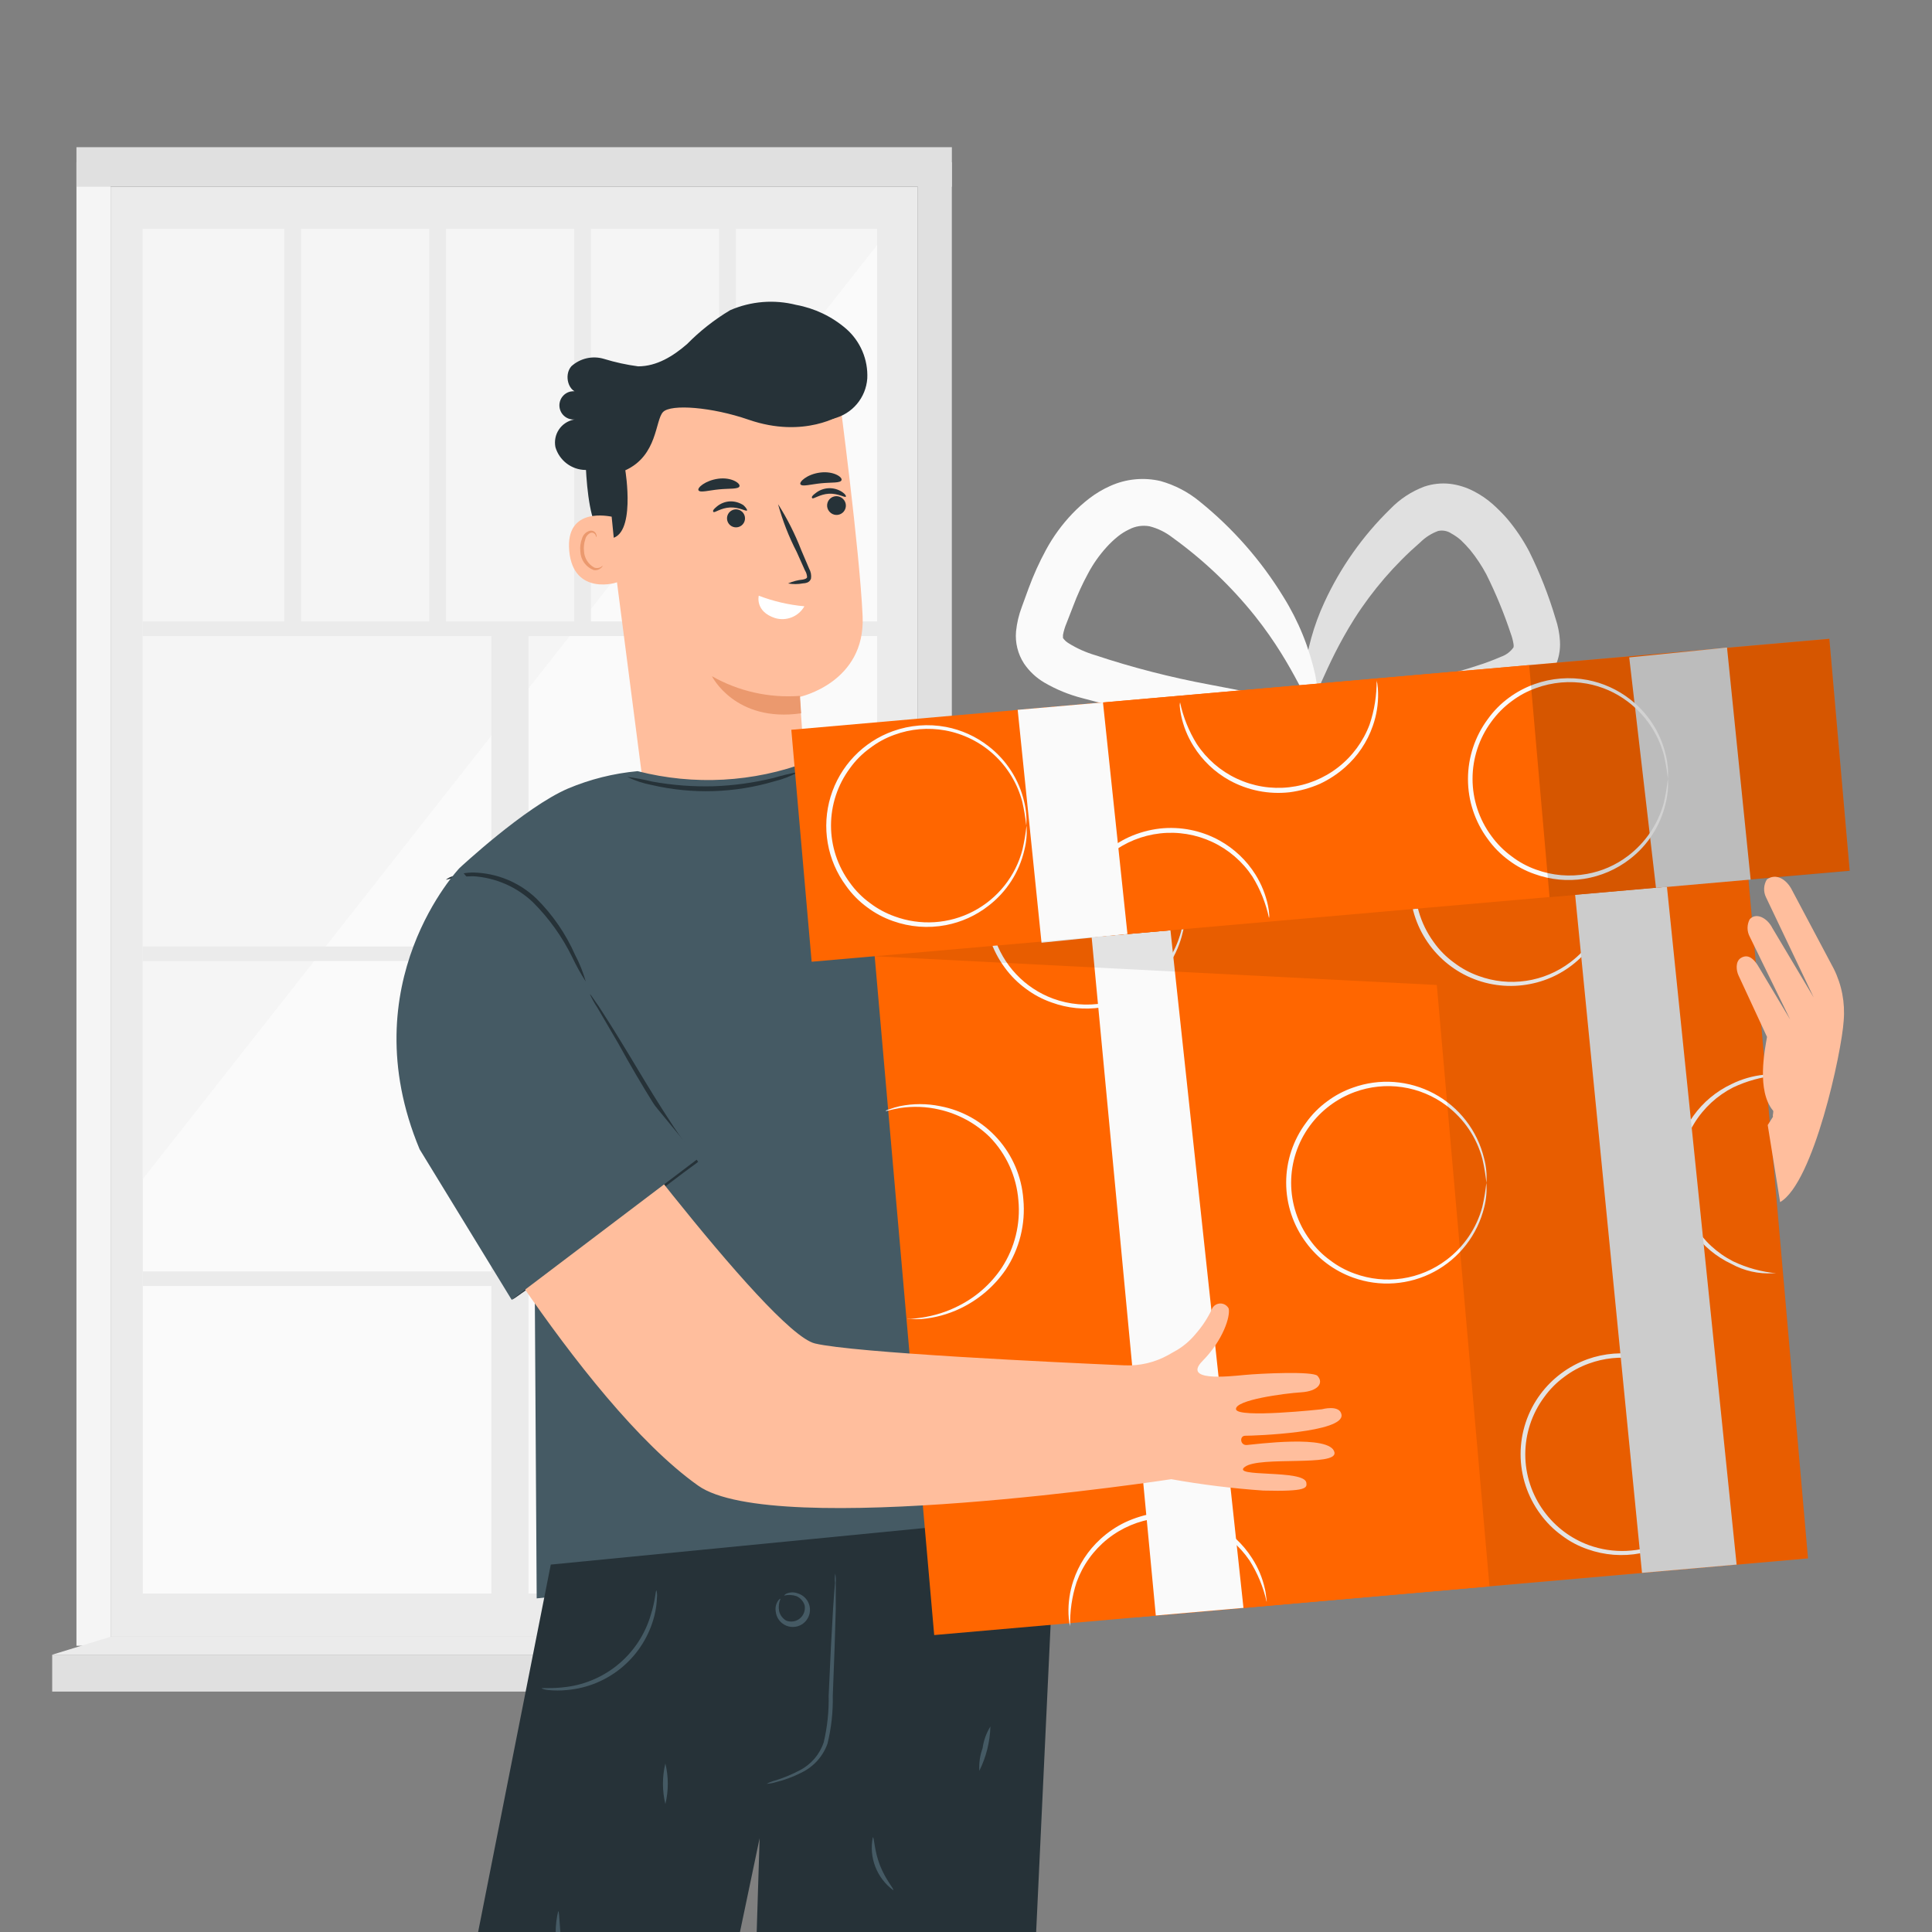<svg width="180" height="180" viewBox="0 0 180 180" fill="none" xmlns="http://www.w3.org/2000/svg">
<rect x="0" y="0" width="180" height="180" fill="#808080" stroke="none"/>
<g clip-path="url(#clip0)">
<path d="M85.506 17.404H10.306V152.492H85.506V17.404Z" fill="#EBEBEB"/>
<path d="M81.72 21.314H13.307V148.465H81.72V21.314Z" fill="#FAFAFA"/>
<path d="M81.725 22.82L13.307 109.846V21.314H81.725V22.82Z" fill="#F5F5F5"/>
<path d="M83.211 57.9H13.307V59.258H83.211V57.9Z" fill="#EBEBEB"/>
<path d="M83.211 88.178H13.307V89.535H83.211V88.178Z" fill="#EBEBEB"/>
<path d="M83.211 118.455H13.307V119.812H83.211V118.455Z" fill="#EBEBEB"/>
<path d="M49.241 58.572H45.786V152.069H49.241V58.572Z" fill="#EBEBEB"/>
<path d="M28.046 21.314H26.481V58.571H28.046V21.314Z" fill="#EBEBEB"/>
<path d="M41.556 21.314H39.991V58.571H41.556V21.314Z" fill="#EBEBEB"/>
<path d="M55.056 21.314H53.491V58.571H55.056V21.314Z" fill="#EBEBEB"/>
<path d="M68.561 21.314H66.996V58.571H68.561V21.314Z" fill="#EBEBEB"/>
<path d="M10.301 15.115H7.123V153.332H10.301V15.115Z" fill="#F5F5F5"/>
<path d="M88.68 153.707L85.506 152.493V15.115H88.68V153.707Z" fill="#E0E0E0"/>
<path d="M88.684 13.713H7.123V17.395H88.684V13.713Z" fill="#E0E0E0"/>
<path d="M90.837 154.166H4.862V157.601H90.837V154.166Z" fill="#E0E0E0"/>
<path d="M85.506 152.492L90.837 154.165H4.867L10.306 152.492H85.506Z" fill="#EBEBEB"/>
<path d="M60.219 75.427L75.027 73.388C75.027 71.65 74.504 64.928 74.504 64.928C74.504 64.928 80.649 63.61 80.368 57.405C80.086 51.201 78.21 37.054 78.21 37.054C74.604 35.743 70.713 35.417 66.938 36.112C63.164 36.806 59.643 38.494 56.739 41.003L55.87 41.768L60.219 75.427Z" fill="#FFBE9D"/>
<path d="M77.391 47.779C77.298 47.706 77.221 47.615 77.165 47.511C77.108 47.407 77.073 47.293 77.062 47.175C77.052 47.058 77.065 46.939 77.101 46.827C77.138 46.714 77.197 46.611 77.275 46.522C77.353 46.433 77.448 46.361 77.555 46.31C77.662 46.26 77.778 46.231 77.896 46.227C78.014 46.223 78.132 46.243 78.242 46.285C78.352 46.328 78.452 46.393 78.536 46.476C78.696 46.626 78.793 46.832 78.807 47.051C78.821 47.27 78.752 47.487 78.613 47.657C78.474 47.827 78.276 47.938 78.059 47.968C77.841 47.998 77.62 47.945 77.441 47.818L77.391 47.779Z" fill="#263238"/>
<path d="M78.803 46.274C78.714 46.388 78.082 45.953 77.233 45.998C76.384 46.042 75.782 46.521 75.678 46.417C75.575 46.314 75.678 46.17 75.975 45.953C76.324 45.67 76.756 45.506 77.205 45.486C77.655 45.467 78.099 45.593 78.472 45.845C78.754 46.032 78.857 46.225 78.803 46.274Z" fill="#263238"/>
<path d="M69.025 47.587C69.21 47.706 69.341 47.892 69.39 48.106C69.439 48.32 69.403 48.544 69.288 48.732C69.174 48.919 68.991 49.054 68.778 49.108C68.565 49.161 68.339 49.13 68.15 49.019C67.96 48.908 67.821 48.728 67.763 48.516C67.705 48.304 67.733 48.078 67.839 47.886C67.946 47.694 68.124 47.552 68.334 47.49C68.545 47.427 68.771 47.45 68.965 47.553L69.025 47.587Z" fill="#263238"/>
<path d="M69.597 47.561C69.508 47.67 68.876 47.24 68.018 47.28C67.159 47.319 66.576 47.803 66.473 47.699C66.369 47.596 66.473 47.453 66.769 47.206C67.115 46.911 67.549 46.737 68.003 46.712C68.451 46.697 68.892 46.822 69.266 47.068C69.528 47.314 69.632 47.507 69.597 47.561Z" fill="#263238"/>
<path d="M73.422 54.36C73.854 54.167 74.314 54.045 74.785 53.999C75.012 53.955 75.175 53.896 75.195 53.773C75.184 53.55 75.116 53.334 74.997 53.146L74.222 51.413C73.491 49.997 72.91 48.508 72.49 46.971C73.348 48.321 74.07 49.753 74.647 51.245L75.387 52.983C75.544 53.261 75.605 53.584 75.56 53.901C75.533 53.988 75.486 54.069 75.423 54.135C75.359 54.201 75.281 54.251 75.195 54.281C75.074 54.324 74.947 54.347 74.819 54.35C74.358 54.437 73.885 54.441 73.422 54.36Z" fill="#263238"/>
<path d="M70.693 55.5C72.058 56.023 73.488 56.355 74.943 56.487C74.678 56.952 74.264 57.314 73.767 57.513C73.27 57.712 72.721 57.737 72.208 57.583C70.318 56.966 70.693 55.5 70.693 55.5Z" fill="white"/>
<path d="M74.533 64.833C71.677 65.051 68.822 64.413 66.33 63.002C66.33 63.002 68.487 67.341 74.637 66.457L74.533 64.833Z" fill="#EB996E"/>
<path d="M78.423 38.609C78.423 38.609 74.968 40.909 69.745 39.102C66.34 37.923 62.514 37.621 61.774 38.387C61.033 39.152 61.28 42.449 58.259 43.816C58.259 43.816 59.301 50.075 56.779 50.179C54.256 50.282 54.533 40.346 54.533 40.346L60.268 36.55L66.779 34.408L73.195 34.467L78.255 35.158L78.423 38.609Z" fill="#263238"/>
<path d="M56.986 48.135C56.872 48.135 52.647 47.118 53.037 51.343C53.427 55.568 57.583 54.305 57.583 54.196C57.583 54.087 56.986 48.135 56.986 48.135Z" fill="#FFBE9D"/>
<path d="M56.137 52.715C56.079 52.763 56.018 52.806 55.954 52.844C55.782 52.931 55.582 52.949 55.396 52.893C55.11 52.744 54.868 52.523 54.695 52.251C54.522 51.978 54.423 51.666 54.409 51.343C54.37 50.981 54.409 50.614 54.523 50.267C54.551 50.133 54.61 50.007 54.696 49.9C54.782 49.792 54.891 49.707 55.016 49.65C55.099 49.621 55.189 49.622 55.271 49.653C55.353 49.684 55.422 49.742 55.465 49.818C55.535 49.927 55.52 50.016 55.544 50.025C55.569 50.035 55.623 49.946 55.544 49.774C55.512 49.67 55.444 49.581 55.352 49.522C55.291 49.483 55.223 49.457 55.152 49.445C55.081 49.433 55.008 49.436 54.937 49.453C54.767 49.501 54.612 49.593 54.487 49.719C54.362 49.846 54.273 50.002 54.227 50.173C54.078 50.556 54.024 50.969 54.069 51.378C54.08 51.758 54.205 52.125 54.426 52.434C54.648 52.742 54.956 52.978 55.312 53.11C55.428 53.135 55.547 53.132 55.661 53.102C55.775 53.072 55.881 53.016 55.969 52.938C56.137 52.814 56.152 52.72 56.137 52.715Z" fill="#EB996E"/>
<path d="M74.578 45.124C74.736 45.366 75.53 45.124 76.503 45.026C77.475 44.927 78.299 45.026 78.403 44.734C78.507 44.443 77.633 43.865 76.399 44.028C75.165 44.191 74.425 44.917 74.578 45.124Z" fill="#263238"/>
<path d="M65.081 45.686C65.234 45.928 66.033 45.686 66.996 45.593C67.958 45.499 68.802 45.593 68.896 45.306C68.99 45.02 68.126 44.438 66.922 44.6C65.718 44.763 64.923 45.454 65.081 45.686Z" fill="#263238"/>
<path d="M60.258 39.379C59.62 40.47 58.848 41.477 57.958 42.375C57.051 43.269 55.831 43.775 54.557 43.786C53.924 43.78 53.309 43.57 52.803 43.188C52.298 42.806 51.928 42.272 51.749 41.664C51.634 41.099 51.748 40.51 52.066 40.029C52.385 39.548 52.881 39.213 53.447 39.097C53.533 39.079 53.62 39.066 53.708 39.058C53.539 39.093 53.364 39.095 53.194 39.063C53.023 39.032 52.861 38.966 52.716 38.872C52.571 38.777 52.446 38.655 52.348 38.512C52.25 38.369 52.182 38.208 52.146 38.038C52.111 37.869 52.108 37.694 52.141 37.524C52.172 37.354 52.238 37.191 52.332 37.046C52.427 36.901 52.549 36.776 52.692 36.678C52.835 36.581 52.996 36.512 53.165 36.476C53.462 36.416 53.77 36.458 54.039 36.595C52.943 36.595 52.509 34.946 53.23 34.127C53.634 33.759 54.126 33.502 54.659 33.381C55.192 33.26 55.747 33.279 56.27 33.436C57.31 33.756 58.375 33.989 59.454 34.132C61.191 34.132 62.717 33.179 64.01 32.059C65.209 30.839 66.559 29.777 68.028 28.9C69.966 28.058 72.13 27.885 74.178 28.406C75.898 28.72 77.503 29.487 78.828 30.627C79.486 31.201 80.005 31.917 80.347 32.72C80.689 33.524 80.845 34.395 80.802 35.267C80.739 36.139 80.402 36.97 79.839 37.639C79.276 38.308 78.516 38.782 77.668 38.994C75.224 39.617 72.641 39.398 70.338 38.372C66.769 36.634 60.239 38.189 60.239 38.189L60.258 39.379Z" fill="#263238"/>
<path d="M42.805 80.88C42.805 80.88 48.876 75.214 52.899 73.476C54.971 72.601 57.165 72.052 59.404 71.847C64.658 73.196 70.199 72.893 75.274 70.978C76.182 71.048 77.564 71.082 79.395 71.23C82.481 71.471 85.487 72.326 88.237 73.746C90.987 75.166 93.425 77.121 95.407 79.498L108.004 94.637L95.304 107.357L92.451 102.667C92.451 102.667 96.681 138.907 96.854 144.046L50.002 148.918L49.745 107.366L42.805 80.88Z" fill="#455A64"/>
<path d="M47.672 121.1C47.761 120.998 47.858 120.904 47.963 120.818L48.832 120.083L52.198 117.482C55.051 115.27 59.01 112.274 63.398 108.918L64.602 108.049L64.558 108.365C62.041 104.787 59.725 101.073 57.618 97.239C56.813 95.852 56.137 94.717 55.643 93.858C55.377 93.463 55.145 93.045 54.952 92.609C55.043 92.693 55.121 92.79 55.184 92.896C55.322 93.093 55.535 93.389 55.786 93.76C56.28 94.525 57.005 95.65 57.874 97.076C59.612 99.885 61.862 103.918 64.918 108.064L65.046 108.242L64.874 108.38L63.674 109.263C59.286 112.59 55.283 115.581 52.4 117.724L48.945 120.246L47.973 120.932C47.877 120.995 47.776 121.051 47.672 121.1Z" fill="#263238"/>
<path d="M41.536 81.967C41.723 81.817 41.938 81.705 42.168 81.636C42.784 81.409 43.436 81.292 44.093 81.291C46.284 81.335 48.38 82.198 49.967 83.71C51.493 85.222 52.72 87.009 53.585 88.976C54.001 89.761 54.332 90.589 54.572 91.444C54.096 90.709 53.67 89.942 53.299 89.149C52.373 87.265 51.142 85.547 49.656 84.065C48.143 82.626 46.172 81.767 44.088 81.636C43.227 81.638 42.369 81.749 41.536 81.967Z" fill="#263238"/>
<path d="M74.395 71.922C73.696 72.308 72.949 72.598 72.174 72.786C68.45 73.895 64.502 74.016 60.717 73.136C59.928 72.989 59.162 72.735 58.442 72.381C59.227 72.485 60.007 72.632 60.777 72.82C62.647 73.157 64.548 73.303 66.448 73.255C68.35 73.19 70.241 72.929 72.09 72.475C72.848 72.249 73.617 72.064 74.395 71.922Z" fill="#263238"/>
<path d="M98.364 141.164L90.916 299.406L66.764 299.885L70.772 171.264L43.609 300.872H20.647L51.314 145.769" fill="#263238"/>
<path d="M61.157 148.172C61.214 148.374 61.232 148.585 61.211 148.794C61.192 149.38 61.111 149.962 60.969 150.531C60.5 152.391 59.462 154.058 58.001 155.299C56.539 156.541 54.726 157.295 52.815 157.457C52.239 157.516 51.658 157.516 51.082 157.457C50.87 157.442 50.661 157.392 50.465 157.308C50.465 157.22 51.334 157.358 52.766 157.17C54.588 156.936 56.302 156.176 57.7 154.983C59.097 153.79 60.116 152.215 60.633 150.452C61.073 149.065 61.073 148.162 61.157 148.172Z" fill="#455A64"/>
<path d="M77.816 146.598C77.871 146.884 77.888 147.176 77.865 147.466V149.91C77.816 151.983 77.717 154.846 77.589 157.99C77.619 159.494 77.453 160.996 77.095 162.457C76.882 163.049 76.555 163.594 76.131 164.06C75.708 164.526 75.197 164.903 74.627 165.172C73.886 165.547 73.104 165.837 72.297 166.036C72.016 166.125 71.724 166.178 71.428 166.193C71.704 166.049 71.995 165.937 72.297 165.863C73.064 165.619 73.807 165.307 74.518 164.93C75.573 164.386 76.372 163.45 76.745 162.324C77.079 160.904 77.234 159.448 77.204 157.99C77.337 154.841 77.485 151.983 77.613 149.92C77.682 148.888 77.742 148.054 77.796 147.476C77.768 147.184 77.775 146.889 77.816 146.598Z" fill="#455A64"/>
<path d="M73.052 148.656C73.121 148.559 73.22 148.486 73.334 148.449C73.652 148.329 74.003 148.329 74.321 148.449C74.599 148.532 74.85 148.689 75.045 148.903C75.241 149.117 75.375 149.381 75.432 149.665C75.49 149.95 75.469 150.245 75.371 150.518C75.274 150.792 75.104 151.033 74.88 151.218C74.656 151.402 74.386 151.522 74.099 151.564C73.811 151.606 73.518 151.57 73.25 151.458C72.982 151.347 72.75 151.165 72.577 150.931C72.405 150.697 72.3 150.421 72.272 150.132C72.218 149.808 72.283 149.475 72.455 149.194C72.574 148.997 72.697 148.933 72.717 148.953C72.565 149.307 72.518 149.698 72.584 150.078C72.625 150.269 72.706 150.449 72.822 150.606C72.938 150.763 73.085 150.895 73.255 150.991C73.466 151.073 73.695 151.097 73.919 151.061C74.142 151.025 74.352 150.929 74.526 150.785C74.701 150.641 74.834 150.452 74.911 150.24C74.989 150.027 75.008 149.797 74.968 149.575C74.911 149.384 74.813 149.209 74.682 149.059C74.551 148.91 74.389 148.791 74.207 148.711C73.835 148.585 73.435 148.566 73.052 148.656Z" fill="#455A64"/>
<path d="M53.037 185.291C52.424 184.206 52.052 183.003 51.946 181.761C51.694 180.54 51.715 179.278 52.005 178.064C52.144 178.064 52.104 179.713 52.39 181.697C52.677 183.682 53.17 185.246 53.037 185.291Z" fill="#455A64"/>
<path d="M61.991 168.08C61.69 166.837 61.69 165.541 61.991 164.299C62.292 165.541 62.292 166.837 61.991 168.08Z" fill="#455A64"/>
<path d="M83.225 176.106C82.469 175.551 81.888 174.792 81.55 173.917C81.213 173.042 81.133 172.089 81.32 171.17C81.458 171.17 81.439 172.384 81.977 173.771C82.515 175.158 83.324 176.007 83.225 176.106Z" fill="#455A64"/>
<path d="M91.241 164.985C91.197 164.266 91.301 163.545 91.547 162.867C91.646 162.153 91.893 161.467 92.273 160.854C92.232 162.289 91.88 163.699 91.241 164.985Z" fill="#455A64"/>
<path d="M162.721 79.889L100.259 85.365L105.984 150.669L168.446 145.194L162.721 79.889Z" fill="#FF6600"/>
<path d="M133.05 82.496L81.312 87.031L87.037 152.335L138.775 147.8L133.05 82.496Z" fill="#FF6600"/>
<path d="M101.706 87.317L107.683 150.513L115.852 149.802L109.05 86.676L101.706 87.317Z" fill="#FAFAFA"/>
<path d="M84.509 122.906C84.509 122.866 85.002 122.906 85.866 122.758C87.071 122.584 88.238 122.212 89.321 121.657C90.944 120.841 92.326 119.618 93.334 118.108C94.548 116.246 95.093 114.027 94.879 111.815C94.701 109.597 93.753 107.513 92.199 105.921C90.899 104.655 89.275 103.774 87.505 103.374C86.311 103.097 85.075 103.049 83.862 103.231C82.993 103.374 82.544 103.547 82.529 103.502C82.515 103.458 82.633 103.433 82.85 103.354C83.171 103.23 83.501 103.131 83.838 103.058C85.074 102.806 86.348 102.806 87.584 103.058C89.653 103.446 91.536 104.508 92.939 106.077C94.343 107.647 95.188 109.636 95.343 111.736C95.56 114.048 94.978 116.365 93.695 118.3C92.627 119.849 91.172 121.092 89.474 121.904C88.339 122.447 87.115 122.782 85.861 122.891C85.523 122.911 85.183 122.911 84.844 122.891C84.632 122.906 84.509 122.906 84.509 122.906Z" fill="#FAFAFA"/>
<path d="M138.484 110.2C138.405 109.451 138.281 108.708 138.113 107.974C137.583 105.988 136.401 104.237 134.757 103.003C133.551 102.097 132.137 101.507 130.645 101.287C129.152 101.067 127.629 101.224 126.213 101.744C124.543 102.358 123.09 103.45 122.037 104.884C120.904 106.424 120.293 108.285 120.293 110.197C120.293 112.109 120.904 113.971 122.037 115.511C122.559 116.25 123.202 116.898 123.937 117.426C124.627 117.953 125.395 118.369 126.213 118.66C127.629 119.178 129.152 119.334 130.644 119.112C132.135 118.891 133.548 118.299 134.752 117.391C136.395 116.161 137.577 114.414 138.108 112.431C138.276 111.695 138.4 110.95 138.479 110.2C138.539 110.964 138.473 111.733 138.281 112.475C137.971 113.746 137.397 114.937 136.596 115.972C135.795 117.006 134.785 117.86 133.632 118.478C132.48 119.097 131.21 119.465 129.905 119.56C128.6 119.656 127.29 119.475 126.06 119.03C124.307 118.4 122.781 117.263 121.677 115.762C120.477 114.15 119.829 112.194 119.829 110.185C119.829 108.175 120.477 106.219 121.677 104.607C122.222 103.838 122.889 103.163 123.651 102.608C124.378 102.064 125.183 101.635 126.04 101.335C127.271 100.892 128.581 100.712 129.885 100.808C131.19 100.905 132.459 101.274 133.612 101.892C134.764 102.511 135.774 103.365 136.575 104.399C137.376 105.433 137.95 106.624 138.261 107.895C138.466 108.645 138.541 109.424 138.484 110.2Z" fill="#FAFAFA"/>
<path d="M165.488 100.201C164.097 100.339 162.74 100.714 161.475 101.311C159.981 102.072 158.726 103.232 157.849 104.662C156.972 106.092 156.508 107.737 156.508 109.414C156.508 111.091 156.972 112.736 157.849 114.166C158.726 115.596 159.981 116.755 161.475 117.516C162.738 118.118 164.096 118.494 165.488 118.627H165.197C163.848 118.709 162.503 118.408 161.317 117.758C159.898 117.091 158.672 116.072 157.759 114.797C156.631 113.211 156.029 111.312 156.036 109.367C156.047 107.431 156.652 105.544 157.768 103.962C158.681 102.686 159.907 101.666 161.327 101.001C162.271 100.533 163.291 100.239 164.338 100.132C164.626 100.107 164.915 100.107 165.202 100.132C165.38 100.156 165.488 100.166 165.488 100.201Z" fill="#FAFAFA"/>
<path d="M160.32 135.497C160.231 134.748 160.099 134.005 159.925 133.271C159.393 131.283 158.208 129.532 156.559 128.301C155.354 127.397 153.942 126.808 152.452 126.589C150.961 126.369 149.44 126.525 148.025 127.042C147.207 127.336 146.438 127.752 145.744 128.276C145.016 128.807 144.377 129.452 143.854 130.186C142.719 131.725 142.107 133.587 142.107 135.5C142.107 137.412 142.719 139.274 143.854 140.813C144.905 142.252 146.361 143.347 148.035 143.958C149.159 144.365 150.353 144.546 151.548 144.492C152.743 144.438 153.915 144.149 154.998 143.641C156.081 143.134 157.054 142.418 157.86 141.535C158.667 140.652 159.291 139.618 159.698 138.493C159.787 138.242 159.866 138 159.935 137.733C160.102 136.997 160.228 136.252 160.31 135.502C160.364 136.265 160.296 137.032 160.108 137.773C159.693 139.507 158.785 141.085 157.494 142.316C156.204 143.547 154.585 144.38 152.832 144.713C151.183 145.03 149.478 144.899 147.897 144.333C147.039 144.038 146.234 143.608 145.512 143.059C144.743 142.503 144.066 141.829 143.508 141.06C142.314 139.446 141.67 137.491 141.67 135.482C141.67 133.474 142.314 131.519 143.508 129.905C144.619 128.409 146.145 127.273 147.897 126.637C149.478 126.071 151.183 125.939 152.832 126.257C154.581 126.589 156.197 127.417 157.487 128.642C158.777 129.867 159.687 131.439 160.108 133.167C160.304 133.928 160.376 134.714 160.32 135.497Z" fill="#FAFAFA"/>
<path d="M118.004 149.219C117.699 147.857 117.159 146.558 116.41 145.379C115.466 143.991 114.157 142.891 112.628 142.2C111.098 141.508 109.407 141.253 107.742 141.462C106.076 141.671 104.501 142.336 103.189 143.383C101.878 144.431 100.881 145.82 100.309 147.398C99.871 148.732 99.668 150.131 99.707 151.534C99.698 151.436 99.673 151.339 99.633 151.248C99.587 150.96 99.559 150.67 99.549 150.379C99.514 149.329 99.666 148.281 99.998 147.285C100.493 145.791 101.363 144.45 102.525 143.39C103.208 142.762 103.98 142.238 104.815 141.835C105.72 141.411 106.681 141.119 107.668 140.966C109.59 140.743 111.534 141.106 113.246 142.008C114.631 142.753 115.802 143.841 116.647 145.167C117.221 146.047 117.629 147.023 117.851 148.05C117.94 148.41 117.945 148.696 117.985 148.913C118.024 149.131 118.024 149.219 118.004 149.219Z" fill="#FAFAFA"/>
<path d="M150.004 82.469C149.93 81.718 149.807 80.972 149.634 80.238C149.106 78.254 147.93 76.504 146.292 75.267C144.567 73.961 142.429 73.318 140.27 73.458C138.11 73.597 136.073 74.509 134.53 76.027C132.988 77.544 132.042 79.567 131.867 81.724C131.692 83.88 132.299 86.028 133.577 87.775C134.1 88.516 134.742 89.165 135.478 89.695C136.167 90.219 136.933 90.633 137.748 90.924C139.164 91.445 140.689 91.603 142.181 91.382C143.674 91.162 145.088 90.57 146.292 89.66C147.936 88.428 149.118 86.68 149.649 84.695C149.821 83.961 149.946 83.218 150.024 82.469C150.083 83.231 150.014 83.999 149.822 84.739C149.406 86.472 148.499 88.048 147.211 89.279C145.922 90.51 144.306 91.343 142.556 91.679C140.697 92.046 138.77 91.841 137.029 91.092C135.289 90.342 133.816 89.083 132.806 87.479C131.795 85.876 131.294 84.004 131.368 82.111C131.443 80.217 132.089 78.39 133.222 76.871C133.771 76.112 134.437 75.446 135.196 74.897C135.927 74.354 136.738 73.929 137.6 73.638C139.079 73.105 140.669 72.953 142.222 73.197C143.775 73.442 145.241 74.074 146.485 75.035C148.164 76.333 149.343 78.171 149.822 80.238C150.003 80.966 150.065 81.72 150.004 82.469Z" fill="#FAFAFA"/>
<path d="M110.403 84.583C110.324 83.835 110.2 83.091 110.033 82.357C109.495 80.372 108.31 78.623 106.666 77.387C105.46 76.48 104.047 75.891 102.554 75.671C101.062 75.451 99.538 75.608 98.122 76.128C97.305 76.419 96.538 76.833 95.847 77.357C95.12 77.891 94.48 78.536 93.951 79.267C93.129 80.394 92.58 81.697 92.347 83.072C92.113 84.448 92.202 85.859 92.606 87.194C93.011 88.529 93.719 89.752 94.676 90.767C95.633 91.782 96.813 92.561 98.122 93.043C99.636 93.595 101.269 93.736 102.856 93.453C104.239 93.199 105.544 92.624 106.666 91.775C108.311 90.544 109.496 88.797 110.033 86.814C110.2 86.079 110.324 85.334 110.403 84.583C110.458 85.348 110.388 86.117 110.195 86.859C109.72 88.926 108.543 90.765 106.864 92.061C105.613 93.01 104.144 93.63 102.592 93.863C101.04 94.097 99.454 93.937 97.979 93.399C97.12 93.101 96.312 92.671 95.585 92.125C94.828 91.574 94.162 90.908 93.611 90.151C92.416 88.537 91.772 86.582 91.772 84.573C91.772 82.565 92.416 80.61 93.611 78.996C94.159 78.237 94.826 77.57 95.585 77.021C96.311 76.474 97.119 76.044 97.979 75.748C99.209 75.302 100.518 75.121 101.823 75.216C103.127 75.311 104.397 75.679 105.549 76.298C106.701 76.916 107.71 77.771 108.51 78.805C109.31 79.84 109.882 81.032 110.191 82.303C110.384 83.046 110.456 83.817 110.403 84.583Z" fill="#FAFAFA"/>
<path d="M146.751 83.362L152.981 146.538L161.796 145.768L155.305 82.617L146.751 83.362Z" fill="#E0E0E0"/>
<path d="M121.716 65.984C121.716 65.673 122.585 65.338 124.145 64.997C125.704 64.656 128.005 64.276 130.754 63.743C132.126 63.477 133.612 63.166 135.162 62.756C135.937 62.539 136.731 62.317 137.541 62.045C138.331 61.799 139.107 61.511 139.866 61.181C140.329 61.018 140.729 60.714 141.011 60.313C141.031 60.21 141.031 60.104 141.011 60.002C140.96 59.675 140.875 59.354 140.759 59.044C140.133 57.151 139.372 55.306 138.484 53.521C138.054 52.712 137.546 51.946 136.968 51.235C136.692 50.915 136.376 50.579 136.1 50.317C135.832 50.085 135.541 49.882 135.231 49.71C135.052 49.588 134.849 49.503 134.636 49.462C134.423 49.42 134.204 49.422 133.992 49.468C133.37 49.695 132.804 50.054 132.333 50.52C129.954 52.582 127.886 54.978 126.193 57.633C123.296 62.228 122.506 65.718 121.854 65.604C121.563 65.604 121.361 64.617 121.499 62.949C121.751 60.576 122.393 58.261 123.399 56.097C124.895 52.854 126.973 49.913 129.53 47.42C130.42 46.495 131.506 45.781 132.709 45.332C133.483 45.072 134.306 44.986 135.117 45.08C135.889 45.177 136.637 45.413 137.324 45.776C137.947 46.097 138.529 46.493 139.056 46.956C139.529 47.376 139.976 47.824 140.394 48.298C141.195 49.243 141.89 50.273 142.467 51.369C143.471 53.389 144.296 55.493 144.935 57.657C145.157 58.315 145.291 58.998 145.335 59.691C145.399 60.591 145.211 61.492 144.792 62.292C144.397 63.013 143.837 63.631 143.158 64.094C142.634 64.444 142.073 64.735 141.485 64.962C140.54 65.318 139.572 65.608 138.587 65.831C137.669 66.063 136.776 66.236 135.907 66.384C132.034 67.006 128.097 67.124 124.194 66.734C122.629 66.552 121.726 66.3 121.716 65.984Z" fill="#E0E0E0"/>
<path d="M122.817 66.369C122.817 66.68 121.785 66.907 119.964 67.026C117.4 67.174 114.83 67.154 112.269 66.967C108.398 66.724 104.564 66.079 100.827 65.042C99.593 64.726 98.409 64.241 97.308 63.6C96.55 63.157 95.901 62.55 95.407 61.823C94.83 60.935 94.567 59.878 94.662 58.822C94.742 58.044 94.922 57.279 95.2 56.547C95.407 55.984 95.615 55.411 95.832 54.814C96.283 53.586 96.822 52.391 97.446 51.241C98.114 50.005 98.944 48.865 99.914 47.85C100.404 47.338 100.932 46.864 101.493 46.433C102.092 45.972 102.743 45.584 103.433 45.278C104.904 44.611 106.555 44.45 108.127 44.819C109.459 45.193 110.698 45.84 111.765 46.719C114.857 49.211 117.497 52.217 119.569 55.604C120.982 57.867 121.992 60.356 122.555 62.964C122.911 64.81 122.787 65.866 122.501 65.925C121.825 66.088 120.768 62.228 116.943 57.416C114.717 54.63 112.121 52.161 109.228 50.076C108.6 49.587 107.877 49.232 107.106 49.034C106.451 48.914 105.774 49.019 105.186 49.33C104.818 49.505 104.471 49.722 104.154 49.977C103.779 50.278 103.429 50.608 103.108 50.964C102.427 51.711 101.844 52.54 101.37 53.432C100.842 54.405 100.382 55.412 99.993 56.448L99.366 58.062C99.215 58.416 99.104 58.785 99.035 59.163V59.444C99.177 59.645 99.361 59.813 99.573 59.938C100.343 60.415 101.173 60.787 102.041 61.043C105.507 62.194 109.048 63.106 112.639 63.773C115.749 64.38 118.305 64.834 120.067 65.254C121.83 65.673 122.871 66.053 122.817 66.369Z" fill="#FAFAFA"/>
<path d="M170.436 59.511L94.388 66.178L96.283 87.788L172.331 81.122L170.436 59.511Z" fill="#FF6600"/>
<path d="M142.471 61.966L73.725 67.992L75.619 89.603L144.365 83.576L142.471 61.966Z" fill="#FF6600"/>
<path d="M94.815 66.132L97.036 87.831L105.042 87.022L102.762 65.441L94.815 66.132Z" fill="#FAFAFA"/>
<path d="M151.791 61.249L154.284 82.721L163.104 81.946L160.903 60.336L151.791 61.249Z" fill="#E0E0E0"/>
<path d="M109.944 65.441C110.235 66.811 110.761 68.12 111.499 69.311C112.421 70.712 113.713 71.831 115.231 72.543C116.75 73.256 118.436 73.534 120.103 73.347C121.77 73.16 123.353 72.515 124.676 71.484C125.999 70.453 127.011 69.075 127.6 67.504C128.049 66.177 128.271 64.784 128.256 63.383C128.263 63.484 128.285 63.584 128.32 63.679C128.365 63.967 128.39 64.257 128.394 64.548C128.419 65.597 128.252 66.643 127.901 67.633C127.385 69.127 126.488 70.461 125.3 71.502C124.604 72.117 123.825 72.629 122.985 73.023C122.074 73.424 121.109 73.692 120.122 73.817C118.196 74.028 116.252 73.641 114.554 72.707C113.178 71.947 112.02 70.845 111.193 69.508C110.634 68.621 110.241 67.639 110.033 66.611C109.974 66.324 109.933 66.034 109.909 65.742C109.91 65.641 109.921 65.54 109.944 65.441Z" fill="#FAFAFA"/>
<path d="M118.231 85.53C117.94 84.165 117.418 82.86 116.686 81.671C115.761 80.273 114.468 79.157 112.95 78.447C111.431 77.737 109.746 77.46 108.08 77.646C106.414 77.833 104.832 78.475 103.508 79.503C102.184 80.531 101.169 81.904 100.575 83.472C100.12 84.796 99.9 86.189 99.924 87.589C99.891 87.496 99.868 87.4 99.855 87.302C99.812 87.015 99.789 86.725 99.786 86.434C99.766 85.383 99.933 84.337 100.279 83.344C100.802 81.856 101.697 80.527 102.88 79.484C103.573 78.877 104.349 78.374 105.186 77.988C106.095 77.579 107.063 77.311 108.053 77.194C109.978 76.981 111.921 77.369 113.616 78.304C114.992 79.067 116.15 80.168 116.983 81.503C117.536 82.393 117.929 83.374 118.142 84.4C118.2 84.687 118.238 84.977 118.256 85.269C118.259 85.357 118.251 85.445 118.231 85.53Z" fill="#FAFAFA"/>
<path d="M155.394 72.558C155.311 71.811 155.186 71.069 155.019 70.336C154.482 68.351 153.297 66.602 151.653 65.366C150.533 64.517 149.229 63.944 147.847 63.693C146.259 63.411 144.624 63.554 143.109 64.107C142.293 64.396 141.528 64.809 140.838 65.331C140.108 65.868 139.467 66.516 138.938 67.251C137.805 68.79 137.194 70.651 137.194 72.562C137.194 74.474 137.805 76.335 138.938 77.874C139.466 78.607 140.107 79.252 140.838 79.784C141.525 80.312 142.292 80.728 143.109 81.018C144.624 81.572 146.26 81.712 147.847 81.422C149.229 81.177 150.533 80.606 151.653 79.759C153.296 78.522 154.48 76.773 155.019 74.788C155.186 74.052 155.311 73.308 155.394 72.558C155.444 73.322 155.374 74.09 155.187 74.833C154.713 76.901 153.535 78.74 151.855 80.035C150.613 81 149.146 81.634 147.593 81.878C146.039 82.122 144.449 81.969 142.97 81.432C142.111 81.134 141.304 80.705 140.576 80.159C139.817 79.601 139.15 78.926 138.602 78.16C137.41 76.546 136.767 74.593 136.767 72.587C136.767 70.581 137.41 68.628 138.602 67.014C139.149 66.245 139.815 65.569 140.576 65.01C141.308 64.471 142.114 64.042 142.97 63.737C144.553 63.173 146.256 63.04 147.906 63.352C149.345 63.63 150.697 64.242 151.855 65.139C153.541 66.433 154.723 68.275 155.197 70.346C155.376 71.069 155.443 71.815 155.394 72.558Z" fill="#FAFAFA"/>
<path d="M95.615 76.917C95.534 76.167 95.409 75.422 95.24 74.686C94.796 73.014 93.886 71.503 92.617 70.328C91.347 69.154 89.769 68.364 88.068 68.052C86.484 67.763 84.851 67.903 83.339 68.457C82.522 68.748 81.756 69.164 81.068 69.691C80.333 70.218 79.691 70.863 79.168 71.601C78.035 73.14 77.424 75.001 77.424 76.912C77.424 78.824 78.035 80.685 79.168 82.224C79.692 82.964 80.334 83.612 81.068 84.144C81.758 84.666 82.524 85.081 83.339 85.373C84.528 85.812 85.796 85.997 87.061 85.917C88.326 85.836 89.56 85.491 90.684 84.904C91.807 84.317 92.796 83.501 93.584 82.509C94.373 81.517 94.946 80.371 95.264 79.144C95.431 78.409 95.556 77.666 95.639 76.917C95.697 77.678 95.631 78.444 95.442 79.183C94.964 81.263 93.773 83.111 92.076 84.405C90.919 85.305 89.566 85.917 88.127 86.192C86.477 86.507 84.773 86.376 83.191 85.812C82.332 85.511 81.525 85.08 80.797 84.534C80.034 83.978 79.367 83.301 78.823 82.53C77.951 81.353 77.367 79.989 77.118 78.546C76.868 77.103 76.96 75.622 77.385 74.222C77.811 72.82 78.558 71.539 79.568 70.479C80.578 69.418 81.822 68.61 83.201 68.117C84.783 67.552 86.486 67.417 88.137 67.727C89.576 68.002 90.929 68.614 92.085 69.513C93.771 70.808 94.953 72.649 95.427 74.721C95.605 75.439 95.668 76.18 95.615 76.917Z" fill="#FAFAFA"/>
<g opacity="0.3">
<path opacity="0.3" d="M162.912 81.947L133.227 84.549L81.493 89.09L133.864 91.77L138.77 147.788L168.45 145.187L162.912 81.947Z" fill="black"/>
</g>
<g opacity="0.4">
<path opacity="0.4" d="M170.436 59.521L142.472 61.973L144.367 83.583L172.33 81.132L170.436 59.521Z" fill="black"/>
</g>
<path d="M112.886 122.027C112.488 122.854 111.978 123.621 111.37 124.308C110.9 124.876 110.34 125.363 109.712 125.749L108.843 126.243C107.597 126.938 106.181 127.271 104.756 127.205C98.487 126.934 79.548 126.04 75.925 125.167C71.586 124.105 52.622 98.275 52.622 98.275L40.475 106.82C40.475 106.82 53.911 130.512 65.041 138.41C72.11 143.444 109.1 137.822 109.124 137.813C111.966 138.321 114.833 138.675 117.713 138.874C121.765 138.977 121.775 138.622 121.711 138.143C121.529 136.87 114.598 137.684 115.985 136.662C117.372 135.641 124.574 136.662 124.332 135.325C124.011 133.592 116.775 134.589 116.153 134.629C115.531 134.668 115.457 133.765 116.02 133.765C116.829 133.765 125.285 133.479 124.984 131.791C124.816 130.843 123.162 131.297 123.162 131.297C123.162 131.297 115.265 132.161 115.156 131.297C115.048 130.433 119.658 129.816 121.227 129.718C122.797 129.619 123.36 128.849 122.743 128.182C122.318 127.738 117.496 127.955 115.941 128.103C114.386 128.252 110.141 128.72 112.047 126.786C113.952 124.851 114.653 122.639 114.47 121.899C114.361 121.696 114.176 121.545 113.956 121.478C113.736 121.412 113.498 121.435 113.295 121.544C113.101 121.645 112.954 121.819 112.886 122.027Z" fill="#FFBE9D"/>
<path d="M42.805 80.881C42.805 80.881 32.617 91.567 39.098 107.081L47.672 121.099L65.061 107.93L42.805 80.881Z" fill="#455A64"/>
<path d="M166.954 82.924C166.461 81.937 165.474 81.31 164.615 81.937C164.462 82.185 164.375 82.468 164.361 82.758C164.347 83.049 164.407 83.339 164.536 83.6L168.978 92.929L165.133 86.473C164.639 85.486 163.588 84.992 163.015 85.649C162.884 85.897 162.815 86.174 162.815 86.456C162.815 86.737 162.884 87.014 163.015 87.263L166.791 94.993L163.943 90.229C163.336 89.138 162.774 88.911 162.211 89.242C161.648 89.573 161.767 90.447 161.974 90.881L164.629 96.607C164.422 97.801 163.642 101.621 165.187 103.468C165.271 103.561 165.123 103.927 165.187 104.04L164.694 104.82L165.849 111.997C168.963 110.21 171.589 98.038 171.772 95.096C171.914 93.43 171.595 91.756 170.849 90.259L166.954 82.924Z" fill="#FFBE9D"/>
</g>
<defs>
<clipPath id="clip0">
<rect width="180" height="180" fill="white"/>
</clipPath>
</defs>
</svg>
